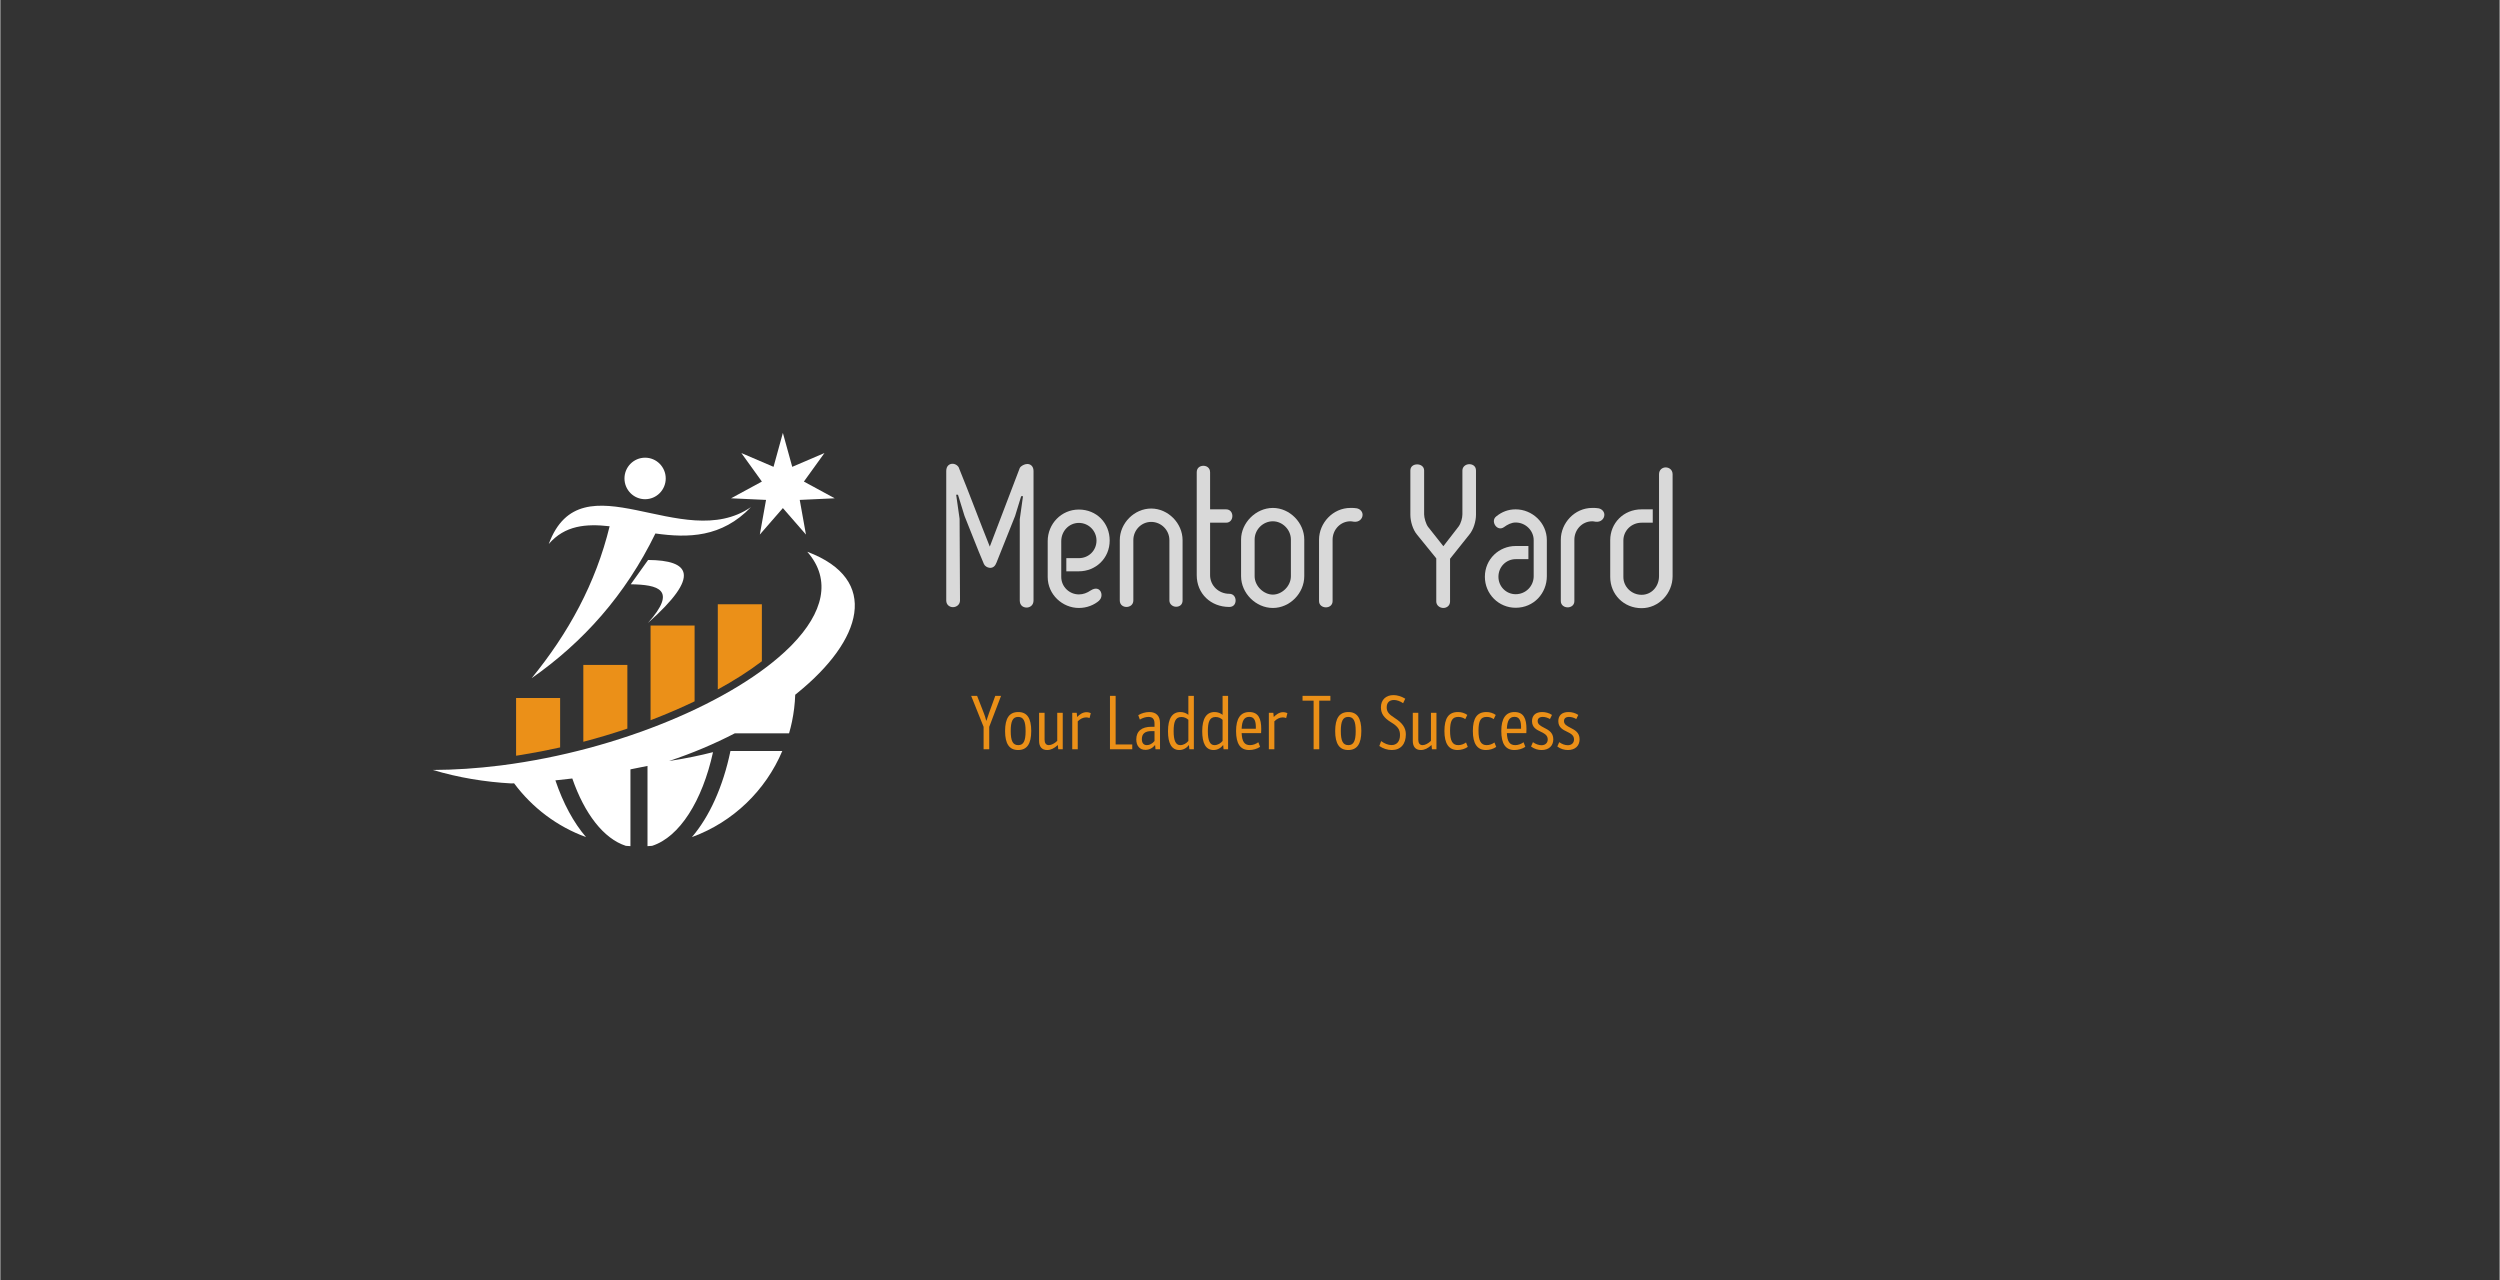 <svg xmlns="http://www.w3.org/2000/svg" xmlns:xlink="http://www.w3.org/1999/xlink" width="580" zoomAndPan="magnify" viewBox="0 0 434.88 222.75" height="297" preserveAspectRatio="xMidYMid meet" version="1.0"><rect x="0" y="0" width="434.88" height="222.75" fill="#333333" stroke="none"/><defs><g/><clipPath id="a7b44434a8"><path d="M 75.258 96 L 148.676 96 L 148.676 147.234 L 75.258 147.234 Z M 75.258 96 " clip-rule="nonzero"/></clipPath><clipPath id="a5baba1737"><path d="M 127 75.316 L 146 75.316 L 146 94 L 127 94 Z M 127 75.316 " clip-rule="nonzero"/></clipPath></defs><g clip-path="url(#a7b44434a8)"><path fill="#ffffff" d="M 137.746 125.551 C 138.062 124.035 138.254 122.477 138.309 120.883 C 138.434 120.785 138.559 120.684 138.68 120.582 C 149.965 111.445 153.227 100.832 140.402 96.004 C 144.707 100.918 143.125 106.66 137.777 112.168 C 137.629 112.32 137.477 112.473 137.324 112.625 C 127.875 121.965 107.707 130.547 87.262 133.164 C 87.125 133.18 86.988 133.195 86.848 133.215 C 82.969 133.695 79.082 133.961 75.258 133.973 C 79.727 135.312 84.312 136.062 88.895 136.316 C 89.02 136.309 89.141 136.305 89.262 136.301 C 89.305 136.297 89.348 136.297 89.395 136.297 C 92.539 140.535 96.879 143.824 101.91 145.656 C 99.742 143.137 97.918 139.754 96.578 135.781 C 97.559 135.684 98.539 135.574 99.52 135.457 C 101.637 141.57 104.969 145.93 108.836 147.176 C 109.102 147.199 109.367 147.219 109.637 147.23 L 109.637 133.867 C 110.625 133.68 111.617 133.48 112.605 133.27 L 112.605 147.23 C 112.875 147.215 113.141 147.199 113.406 147.176 C 118.184 145.637 122.148 139.355 124.004 130.875 C 121.719 131.461 119.309 131.957 116.777 132.348 C 116.641 132.371 116.5 132.391 116.363 132.41 C 120.426 131.059 124.273 129.422 127.801 127.598 L 137.238 127.598 C 137.434 126.926 137.602 126.246 137.746 125.555 Z M 137.746 125.551 " fill-opacity="1" fill-rule="evenodd"/></g><path fill="#ffffff" d="M 112.711 97.434 L 109.691 101.664 C 114.422 101.742 117.906 102.547 112.672 108.402 C 122.012 100.121 119.953 97.492 112.715 97.434 Z M 112.711 97.434 " fill-opacity="1" fill-rule="evenodd"/><path fill="#ffffff" d="M 108.598 83.25 C 108.598 85.246 110.203 86.863 112.188 86.863 C 114.168 86.863 115.777 85.246 115.777 83.25 C 115.777 81.254 114.168 79.637 112.188 79.637 C 110.207 79.637 108.598 81.254 108.598 83.25 Z M 108.598 83.25 " fill-opacity="1" fill-rule="evenodd"/><path fill="#ffffff" d="M 106.016 91.566 C 103.602 101.504 98.828 110.188 92.445 118.008 C 101.402 111.742 108.754 103.555 113.98 92.824 C 119.648 93.621 125.523 93.559 130.613 88.23 C 118.707 96.453 101.109 79.301 95.422 94.66 C 98.211 91.418 101.902 91.102 106.016 91.57 Z M 106.016 91.566 " fill-opacity="1" fill-rule="evenodd"/><g clip-path="url(#a5baba1737)"><path fill="#ffffff" d="M 136.16 75.324 L 137.789 81.23 L 143.395 78.828 L 139.816 83.793 L 145.18 86.703 L 139.094 86.984 L 140.176 93.016 L 136.16 88.406 L 132.148 93.016 L 133.23 86.984 L 127.145 86.703 L 132.508 83.793 L 128.934 78.828 L 134.535 81.23 Z M 136.16 75.324 " fill-opacity="1" fill-rule="evenodd"/></g><path fill="#eb9018" d="M 97.402 130.051 L 97.402 121.449 L 89.738 121.449 L 89.738 131.496 C 90.074 131.445 90.414 131.391 90.75 131.336 C 92.965 130.977 95.188 130.547 97.402 130.051 Z M 124.836 105.141 L 124.836 119.965 C 127.504 118.508 130.125 116.871 132.504 115.062 L 132.504 105.141 Z M 113.137 108.836 L 113.137 125.32 C 114.602 124.762 116.047 124.168 117.473 123.551 C 118.566 123.078 119.676 122.57 120.801 122.031 L 120.801 108.84 L 113.137 108.84 Z M 101.438 115.703 L 101.438 129.07 C 104.02 128.395 106.582 127.629 109.102 126.773 L 109.102 115.703 Z M 101.438 115.703 " fill-opacity="1" fill-rule="evenodd"/><path fill="#ffffff" d="M 127.039 130.672 C 125.754 136.871 123.375 142.113 120.332 145.656 L 120.445 145.613 C 127.477 143.02 133.141 137.578 136.059 130.672 Z M 127.039 130.672 " fill-opacity="1" fill-rule="evenodd"/><g fill="#d9d9d9" fill-opacity="1"><g transform="translate(164.586, 105.505)"><g><path d="M 2.324 -15.223 L 1.727 -19.418 L 2.043 -19.418 L 3.172 -15.754 C 4.371 -12.828 5.215 -10.5 6.555 -7.367 C 6.871 -6.66 8.246 -6.238 8.703 -7.543 L 8.703 -7.508 L 11.98 -15.719 L 13.039 -19.172 L 13.355 -19.172 L 12.793 -15.152 L 12.793 -1.023 C 12.793 -0.176 13.355 0.211 13.992 0.211 C 14.555 0.211 15.188 -0.176 15.188 -1.023 L 15.188 -23.539 C 15.188 -24.422 14.625 -24.773 14.098 -24.773 C 13.637 -24.773 13.004 -24.457 12.793 -24.07 L 7.578 -10.395 C 5.746 -14.941 4.125 -19.383 2.254 -23.965 C 2.148 -24.422 1.621 -24.809 1.094 -24.809 C 0.562 -24.809 0 -24.457 0 -23.539 L 0 -1.023 C 0 -0.246 0.598 0.141 1.164 0.141 C 1.797 0.141 2.395 -0.316 2.395 -1.023 C 2.395 -5.922 2.324 -10.289 2.324 -15.223 Z M 2.324 -15.223 "/></g></g></g><g fill="#d9d9d9" fill-opacity="1"><g transform="translate(182.239, 105.505)"><g><path d="M 5.426 -14.52 C 7.117 -14.52 8.492 -13.145 8.492 -11.453 C 8.492 -9.691 7.117 -8.387 5.426 -8.387 L 3.242 -8.387 L 3.242 -6.098 L 5.426 -6.098 C 8.352 -6.098 10.785 -8.352 10.785 -11.453 C 10.785 -14.52 8.492 -16.844 5.426 -16.844 C 2.359 -16.844 0 -14.344 0 -11.348 L 0 -5.109 C 0 -2.043 2.574 0.281 5.426 0.281 C 6.836 0.281 8.105 -0.246 8.984 -1.023 L 8.949 -1.023 C 9.867 -1.797 9.199 -3.84 7.508 -2.785 C 6.836 -2.324 6.168 -2.078 5.426 -2.078 C 3.734 -2.078 2.359 -3.453 2.359 -5.109 L 2.359 -11.348 C 2.359 -13.074 3.699 -14.52 5.426 -14.52 Z M 5.426 -14.52 "/></g></g></g><g fill="#d9d9d9" fill-opacity="1"><g transform="translate(194.782, 105.505)"><g><path d="M 10.926 -1.023 L 10.926 -11.523 C 10.926 -14.449 8.422 -17.02 5.461 -17.02 C 2.539 -17.02 0 -14.484 0 -11.523 L 0 -1.023 C 0 -0.246 0.598 0.105 1.164 0.105 C 1.762 0.105 2.359 -0.281 2.359 -1.023 L 2.359 -11.523 C 2.359 -13.285 3.77 -14.695 5.461 -14.695 C 7.188 -14.695 8.633 -13.285 8.633 -11.523 L 8.633 -1.023 C 8.633 -0.352 9.234 0.07 9.797 0.07 C 10.395 0.07 10.926 -0.281 10.926 -1.023 Z M 10.926 -1.023 "/></g></g></g><g fill="#d9d9d9" fill-opacity="1"><g transform="translate(208.171, 105.505)"><g><path d="M 5.109 -16.879 L 2.324 -16.879 L 2.324 -23.328 C 2.324 -24.105 1.727 -24.457 1.164 -24.457 C 0.562 -24.457 0 -24.105 0 -23.328 L 0 -5.426 C 0 -2.219 2.43 0.105 5.672 0.105 C 6.414 0.105 6.766 -0.422 6.766 -1.023 C 6.766 -1.586 6.414 -2.184 5.672 -2.184 C 3.84 -2.184 2.324 -3.594 2.324 -5.426 L 2.324 -14.555 L 5.109 -14.555 C 5.852 -14.555 6.203 -15.152 6.203 -15.719 C 6.203 -16.281 5.852 -16.879 5.109 -16.879 Z M 5.109 -16.879 "/></g></g></g><g fill="#d9d9d9" fill-opacity="1"><g transform="translate(215.887, 105.505)"><g><path d="M 10.996 -5.25 L 10.996 -11.629 C 10.996 -14.52 8.492 -17.125 5.531 -17.125 C 2.574 -17.125 0 -14.52 0 -11.629 L 0 -5.25 C 0 -2.289 2.574 0.281 5.531 0.281 C 8.492 0.281 10.996 -2.289 10.996 -5.25 Z M 8.668 -11.629 L 8.668 -5.25 C 8.668 -3.488 7.082 -2.043 5.531 -2.043 C 3.98 -2.043 2.359 -3.488 2.359 -5.25 L 2.359 -11.629 C 2.359 -13.355 3.805 -14.801 5.531 -14.801 C 7.188 -14.801 8.668 -13.355 8.668 -11.629 Z M 8.668 -11.629 "/></g></g></g><g fill="#d9d9d9" fill-opacity="1"><g transform="translate(229.452, 105.505)"><g><path d="M 2.359 -0.918 L 2.359 -11.594 C 2.359 -13.355 3.734 -14.801 5.461 -14.801 C 5.602 -14.801 5.852 -14.766 6.027 -14.73 C 7.012 -14.59 7.578 -15.293 7.578 -15.93 C 7.578 -16.422 7.223 -16.914 6.59 -17.055 C 6.203 -17.125 5.957 -17.125 5.461 -17.125 C 2.395 -17.125 0 -14.484 0 -11.594 L 0 -0.918 C 0 -0.176 0.633 0.176 1.199 0.176 C 1.762 0.176 2.359 -0.176 2.359 -0.918 Z M 2.359 -0.918 "/></g></g></g><g fill="#d9d9d9" fill-opacity="1"><g transform="translate(238.049, 105.505)"><g/></g></g><g fill="#d9d9d9" fill-opacity="1"><g transform="translate(245.8, 105.505)"><g><path d="M 4.051 -8.352 L 4.051 -0.848 C 4.051 -0.176 4.652 0.281 5.285 0.281 C 5.852 0.281 6.449 -0.105 6.449 -0.848 L 6.449 -8.281 L 9.797 -12.477 C 10.535 -13.355 10.961 -14.801 10.961 -15.93 L 10.961 -23.645 C 10.961 -24.387 10.395 -24.738 9.797 -24.738 C 9.199 -24.738 8.598 -24.316 8.598 -23.645 L 8.598 -16 C 8.598 -15.398 8.352 -14.449 7.93 -13.883 L 5.285 -10.465 L 2.609 -13.848 C 2.254 -14.344 1.938 -15.398 1.938 -16 L 1.938 -23.645 C 1.938 -24.352 1.305 -24.703 0.738 -24.703 C 0.105 -24.703 -0.457 -24.352 -0.457 -23.645 L -0.457 -15.93 C -0.457 -14.801 -0.035 -13.355 0.703 -12.477 Z M 4.051 -8.352 "/></g></g></g><g fill="#d9d9d9" fill-opacity="1"><g transform="translate(258.766, 105.505)"><g><path d="M 4.898 -2.113 C 3.242 -2.113 1.902 -3.453 1.902 -5.145 C 1.902 -6.906 3.277 -8.211 4.898 -8.211 L 7.117 -8.211 L 7.117 -10.5 L 4.898 -10.5 C 2.043 -10.5 -0.457 -8.246 -0.457 -5.145 C -0.457 -2.148 1.938 0.246 4.898 0.246 C 8.07 0.246 10.324 -2.289 10.324 -5.25 L 10.324 -11.523 C 10.324 -14.555 7.754 -16.879 4.898 -16.879 C 3.629 -16.879 2.504 -16.457 1.516 -15.648 C 0.457 -14.836 1.656 -12.934 2.855 -13.777 C 3.488 -14.238 4.16 -14.59 4.898 -14.59 C 6.625 -14.59 8.035 -13.18 8.035 -11.523 L 8.035 -5.25 C 8.035 -3.523 6.66 -2.113 4.898 -2.113 Z M 4.898 -2.113 "/></g></g></g><g fill="#d9d9d9" fill-opacity="1"><g transform="translate(271.521, 105.505)"><g><path d="M 2.359 -0.918 L 2.359 -11.594 C 2.359 -13.355 3.734 -14.801 5.461 -14.801 C 5.602 -14.801 5.852 -14.766 6.027 -14.73 C 7.012 -14.59 7.578 -15.293 7.578 -15.93 C 7.578 -16.422 7.223 -16.914 6.59 -17.055 C 6.203 -17.125 5.957 -17.125 5.461 -17.125 C 2.395 -17.125 0 -14.484 0 -11.594 L 0 -0.918 C 0 -0.176 0.633 0.176 1.199 0.176 C 1.762 0.176 2.359 -0.176 2.359 -0.918 Z M 2.359 -0.918 "/></g></g></g><g fill="#d9d9d9" fill-opacity="1"><g transform="translate(280.118, 105.505)"><g><path d="M 7.402 -14.555 L 7.402 -16.879 L 5.461 -16.879 C 2.289 -16.879 0 -14.449 0 -11.523 L 0 -5.109 C 0 -2.113 2.324 0.316 5.461 0.316 C 8.492 0.316 10.855 -2.289 10.855 -5.25 L 10.855 -22.977 C 10.855 -23.789 10.219 -24.176 9.656 -24.176 C 9.094 -24.176 8.492 -23.789 8.492 -22.977 L 8.492 -5.25 C 8.492 -3.453 7.188 -2.008 5.461 -2.008 C 3.699 -2.008 2.289 -3.418 2.289 -5.109 L 2.289 -11.453 C 2.289 -13.18 3.699 -14.555 5.461 -14.555 Z M 7.402 -14.555 "/></g></g></g><g fill="#eb9018" fill-opacity="1"><g transform="translate(168.827, 130.372)"><g><path d="M 2.258 0 L 3.238 0 L 3.238 -3.902 L 5.297 -9.293 L 4.289 -9.293 L 3.211 -6.32 C 3.066 -5.879 2.922 -5.441 2.762 -4.992 L 2.707 -4.992 C 2.59 -5.457 2.457 -5.906 2.297 -6.293 L 1.129 -9.293 L 0.094 -9.293 L 2.258 -3.902 Z M 2.258 0 "/></g></g></g><g fill="#eb9018" fill-opacity="1"><g transform="translate(174.293, 130.372)"><g><path d="M 2.801 0.133 C 4.34 0.133 5.082 -0.93 5.082 -3.188 C 5.082 -5.414 4.355 -6.477 2.828 -6.477 C 1.273 -6.477 0.531 -5.414 0.531 -3.16 C 0.531 -0.941 1.273 0.133 2.801 0.133 Z M 2.828 -0.719 C 1.887 -0.719 1.512 -1.422 1.512 -3.188 C 1.512 -4.926 1.887 -5.629 2.801 -5.629 C 3.742 -5.629 4.102 -4.91 4.102 -3.16 C 4.102 -1.422 3.73 -0.719 2.828 -0.719 Z M 2.828 -0.719 "/></g></g></g><g fill="#eb9018" fill-opacity="1"><g transform="translate(179.97, 130.372)"><g><path d="M 3.93 -6.344 L 3.93 -1.461 C 3.453 -0.996 2.906 -0.719 2.469 -0.719 C 1.965 -0.719 1.727 -1.09 1.727 -1.66 L 1.727 -6.344 L 0.77 -6.344 L 0.77 -1.461 C 0.77 -0.438 1.262 0.133 2.164 0.133 C 2.801 0.133 3.387 -0.145 4.008 -0.719 L 4.035 -0.719 L 4.102 0 L 4.887 0 L 4.887 -6.344 Z M 3.93 -6.344 "/></g></g></g><g fill="#eb9018" fill-opacity="1"><g transform="translate(185.714, 130.372)"><g><path d="M 3.277 -6.453 C 2.602 -6.453 2.059 -6.039 1.66 -5.629 L 1.645 -5.629 L 1.578 -6.344 L 0.797 -6.344 L 0.797 0 L 1.754 0 L 1.754 -4.859 C 2.164 -5.281 2.695 -5.547 3.211 -5.547 C 3.41 -5.547 3.609 -5.508 3.809 -5.43 L 4.023 -6.293 C 3.836 -6.371 3.57 -6.453 3.277 -6.453 Z M 3.277 -6.453 "/></g></g></g><g fill="#eb9018" fill-opacity="1"><g transform="translate(189.892, 130.372)"><g/></g></g><g fill="#eb9018" fill-opacity="1"><g transform="translate(192.134, 130.372)"><g><path d="M 0.941 0 L 4.82 0 L 4.82 -0.836 L 1.926 -0.836 L 1.926 -9.293 L 0.941 -9.293 Z M 0.941 0 "/></g></g></g><g fill="#eb9018" fill-opacity="1"><g transform="translate(197.228, 130.372)"><g><path d="M 2.695 -6.477 C 2.02 -6.477 1.312 -6.266 0.77 -5.934 L 1.047 -5.164 C 1.527 -5.457 2.043 -5.629 2.547 -5.629 C 3.266 -5.629 3.598 -5.258 3.598 -4.461 L 3.598 -3.914 L 3.066 -3.914 C 1.367 -3.914 0.426 -3.145 0.426 -1.711 C 0.426 -0.586 1.023 0.105 2.02 0.105 C 2.68 0.105 3.254 -0.199 3.676 -0.719 L 3.703 -0.719 L 3.77 0 L 4.555 0 L 4.555 -4.566 C 4.555 -5.801 3.891 -6.477 2.695 -6.477 Z M 2.27 -0.719 C 1.699 -0.719 1.395 -1.09 1.395 -1.766 C 1.395 -2.695 1.938 -3.16 3.055 -3.16 L 3.598 -3.16 L 3.598 -1.434 C 3.211 -0.969 2.746 -0.719 2.27 -0.719 Z M 2.27 -0.719 "/></g></g></g><g fill="#eb9018" fill-opacity="1"><g transform="translate(202.574, 130.372)"><g><path d="M 4.141 -9.293 L 4.141 -5.988 C 3.797 -6.277 3.305 -6.477 2.762 -6.477 C 1.328 -6.477 0.598 -5.363 0.598 -3.133 C 0.598 -1.09 1.18 0.133 2.574 0.133 C 3.266 0.133 3.863 -0.238 4.223 -0.719 L 4.246 -0.719 L 4.312 0 L 5.098 0 L 5.098 -9.293 Z M 2.723 -0.719 C 1.953 -0.719 1.578 -1.488 1.578 -3.133 C 1.578 -4.688 1.844 -5.613 2.922 -5.613 C 3.453 -5.613 3.848 -5.402 4.141 -5.125 L 4.141 -1.445 C 3.809 -1.047 3.32 -0.719 2.723 -0.719 Z M 2.723 -0.719 "/></g></g></g><g fill="#eb9018" fill-opacity="1"><g transform="translate(208.529, 130.372)"><g><path d="M 4.141 -9.293 L 4.141 -5.988 C 3.797 -6.277 3.305 -6.477 2.762 -6.477 C 1.328 -6.477 0.598 -5.363 0.598 -3.133 C 0.598 -1.09 1.18 0.133 2.574 0.133 C 3.266 0.133 3.863 -0.238 4.223 -0.719 L 4.246 -0.719 L 4.312 0 L 5.098 0 L 5.098 -9.293 Z M 2.723 -0.719 C 1.953 -0.719 1.578 -1.488 1.578 -3.133 C 1.578 -4.688 1.844 -5.613 2.922 -5.613 C 3.453 -5.613 3.848 -5.402 4.141 -5.125 L 4.141 -1.445 C 3.809 -1.047 3.32 -0.719 2.723 -0.719 Z M 2.723 -0.719 "/></g></g></g><g fill="#eb9018" fill-opacity="1"><g transform="translate(214.485, 130.372)"><g><path d="M 2.828 -6.477 C 1.301 -6.477 0.531 -5.348 0.531 -3.172 C 0.531 -0.969 1.262 0.133 2.812 0.133 C 3.504 0.133 4.223 -0.078 4.711 -0.426 L 4.406 -1.223 C 3.996 -0.914 3.453 -0.719 2.961 -0.719 C 1.992 -0.719 1.566 -1.34 1.5 -2.812 L 4.887 -2.812 C 4.898 -3.066 4.91 -3.293 4.91 -3.531 C 4.91 -5.297 4.445 -6.477 2.828 -6.477 Z M 2.84 -5.641 C 3.781 -5.641 4.008 -4.805 3.969 -3.57 L 1.5 -3.57 C 1.566 -5.004 1.953 -5.641 2.84 -5.641 Z M 2.84 -5.641 "/></g></g></g><g fill="#eb9018" fill-opacity="1"><g transform="translate(219.924, 130.372)"><g><path d="M 3.277 -6.453 C 2.602 -6.453 2.059 -6.039 1.66 -5.629 L 1.645 -5.629 L 1.578 -6.344 L 0.797 -6.344 L 0.797 0 L 1.754 0 L 1.754 -4.859 C 2.164 -5.281 2.695 -5.547 3.211 -5.547 C 3.41 -5.547 3.609 -5.508 3.809 -5.43 L 4.023 -6.293 C 3.836 -6.371 3.57 -6.453 3.277 -6.453 Z M 3.277 -6.453 "/></g></g></g><g fill="#eb9018" fill-opacity="1"><g transform="translate(224.103, 130.372)"><g/></g></g><g fill="#eb9018" fill-opacity="1"><g transform="translate(226.344, 130.372)"><g><path d="M 5.082 -9.293 L 0.238 -9.293 L 0.238 -8.457 L 2.164 -8.457 L 2.164 0 L 3.145 0 L 3.145 -8.457 L 5.082 -8.457 Z M 5.082 -9.293 "/></g></g></g><g fill="#eb9018" fill-opacity="1"><g transform="translate(231.73, 130.372)"><g><path d="M 2.801 0.133 C 4.34 0.133 5.082 -0.93 5.082 -3.188 C 5.082 -5.414 4.355 -6.477 2.828 -6.477 C 1.273 -6.477 0.531 -5.414 0.531 -3.16 C 0.531 -0.941 1.273 0.133 2.801 0.133 Z M 2.828 -0.719 C 1.887 -0.719 1.512 -1.422 1.512 -3.188 C 1.512 -4.926 1.887 -5.629 2.801 -5.629 C 3.742 -5.629 4.102 -4.91 4.102 -3.16 C 4.102 -1.422 3.73 -0.719 2.828 -0.719 Z M 2.828 -0.719 "/></g></g></g><g fill="#eb9018" fill-opacity="1"><g transform="translate(237.407, 130.372)"><g/></g></g><g fill="#eb9018" fill-opacity="1"><g transform="translate(239.649, 130.372)"><g><path d="M 2.457 0.133 C 3.996 0.133 4.91 -0.875 4.91 -2.602 C 4.91 -3.73 4.301 -4.594 2.988 -5.43 C 1.898 -6.121 1.578 -6.543 1.578 -7.312 C 1.578 -8.109 2.043 -8.574 2.84 -8.574 C 3.332 -8.574 3.914 -8.375 4.434 -8.016 L 4.805 -8.801 C 4.141 -9.199 3.41 -9.426 2.773 -9.426 C 1.434 -9.426 0.57 -8.602 0.57 -7.301 C 0.57 -6.238 1.062 -5.48 2.309 -4.711 C 3.531 -3.969 3.891 -3.426 3.891 -2.457 C 3.891 -1.395 3.344 -0.73 2.43 -0.73 C 1.844 -0.73 1.195 -0.98 0.609 -1.422 L 0.293 -0.57 C 0.93 -0.121 1.711 0.133 2.457 0.133 Z M 2.457 0.133 "/></g></g></g><g fill="#eb9018" fill-opacity="1"><g transform="translate(244.995, 130.372)"><g><path d="M 3.93 -6.344 L 3.93 -1.461 C 3.453 -0.996 2.906 -0.719 2.469 -0.719 C 1.965 -0.719 1.727 -1.09 1.727 -1.66 L 1.727 -6.344 L 0.77 -6.344 L 0.77 -1.461 C 0.77 -0.438 1.262 0.133 2.164 0.133 C 2.801 0.133 3.387 -0.145 4.008 -0.719 L 4.035 -0.719 L 4.102 0 L 4.887 0 L 4.887 -6.344 Z M 3.93 -6.344 "/></g></g></g><g fill="#eb9018" fill-opacity="1"><g transform="translate(250.739, 130.372)"><g><path d="M 2.812 0.133 C 3.453 0.133 4.113 -0.066 4.594 -0.41 L 4.289 -1.18 C 3.863 -0.875 3.41 -0.719 2.934 -0.719 C 1.938 -0.719 1.512 -1.461 1.512 -3.211 C 1.512 -4.977 1.898 -5.629 2.945 -5.629 C 3.398 -5.629 3.809 -5.496 4.156 -5.242 L 4.512 -5.973 C 4.074 -6.293 3.492 -6.477 2.895 -6.477 C 1.273 -6.477 0.531 -5.441 0.531 -3.172 C 0.531 -0.98 1.289 0.133 2.812 0.133 Z M 2.812 0.133 "/></g></g></g><g fill="#eb9018" fill-opacity="1"><g transform="translate(255.686, 130.372)"><g><path d="M 2.812 0.133 C 3.453 0.133 4.113 -0.066 4.594 -0.41 L 4.289 -1.18 C 3.863 -0.875 3.41 -0.719 2.934 -0.719 C 1.938 -0.719 1.512 -1.461 1.512 -3.211 C 1.512 -4.977 1.898 -5.629 2.945 -5.629 C 3.398 -5.629 3.809 -5.496 4.156 -5.242 L 4.512 -5.973 C 4.074 -6.293 3.492 -6.477 2.895 -6.477 C 1.273 -6.477 0.531 -5.441 0.531 -3.172 C 0.531 -0.98 1.289 0.133 2.812 0.133 Z M 2.812 0.133 "/></g></g></g><g fill="#eb9018" fill-opacity="1"><g transform="translate(260.634, 130.372)"><g><path d="M 2.828 -6.477 C 1.301 -6.477 0.531 -5.348 0.531 -3.172 C 0.531 -0.969 1.262 0.133 2.812 0.133 C 3.504 0.133 4.223 -0.078 4.711 -0.426 L 4.406 -1.223 C 3.996 -0.914 3.453 -0.719 2.961 -0.719 C 1.992 -0.719 1.566 -1.34 1.5 -2.812 L 4.887 -2.812 C 4.898 -3.066 4.91 -3.293 4.91 -3.531 C 4.91 -5.297 4.445 -6.477 2.828 -6.477 Z M 2.84 -5.641 C 3.781 -5.641 4.008 -4.805 3.969 -3.57 L 1.5 -3.57 C 1.566 -5.004 1.953 -5.641 2.84 -5.641 Z M 2.84 -5.641 "/></g></g></g><g fill="#eb9018" fill-opacity="1"><g transform="translate(266.073, 130.372)"><g><path d="M 2.109 0.133 C 3.359 0.133 4.141 -0.586 4.141 -1.738 C 4.141 -2.922 3.293 -3.359 2.547 -3.742 C 1.953 -4.047 1.422 -4.328 1.422 -4.898 C 1.422 -5.363 1.727 -5.629 2.309 -5.629 C 2.723 -5.629 3.16 -5.496 3.559 -5.258 L 3.914 -5.973 C 3.426 -6.305 2.801 -6.477 2.203 -6.477 C 1.035 -6.477 0.438 -5.855 0.438 -4.898 C 0.438 -3.797 1.223 -3.398 1.953 -3.055 C 2.574 -2.746 3.172 -2.457 3.172 -1.711 C 3.172 -1.09 2.734 -0.703 2.086 -0.703 C 1.605 -0.703 1.062 -0.902 0.598 -1.234 L 0.266 -0.477 C 0.836 -0.055 1.461 0.133 2.109 0.133 Z M 2.109 0.133 "/></g></g></g><g fill="#eb9018" fill-opacity="1"><g transform="translate(270.649, 130.372)"><g><path d="M 2.109 0.133 C 3.359 0.133 4.141 -0.586 4.141 -1.738 C 4.141 -2.922 3.293 -3.359 2.547 -3.742 C 1.953 -4.047 1.422 -4.328 1.422 -4.898 C 1.422 -5.363 1.727 -5.629 2.309 -5.629 C 2.723 -5.629 3.16 -5.496 3.559 -5.258 L 3.914 -5.973 C 3.426 -6.305 2.801 -6.477 2.203 -6.477 C 1.035 -6.477 0.438 -5.855 0.438 -4.898 C 0.438 -3.797 1.223 -3.398 1.953 -3.055 C 2.574 -2.746 3.172 -2.457 3.172 -1.711 C 3.172 -1.09 2.734 -0.703 2.086 -0.703 C 1.605 -0.703 1.062 -0.902 0.598 -1.234 L 0.266 -0.477 C 0.836 -0.055 1.461 0.133 2.109 0.133 Z M 2.109 0.133 "/></g></g></g></svg>